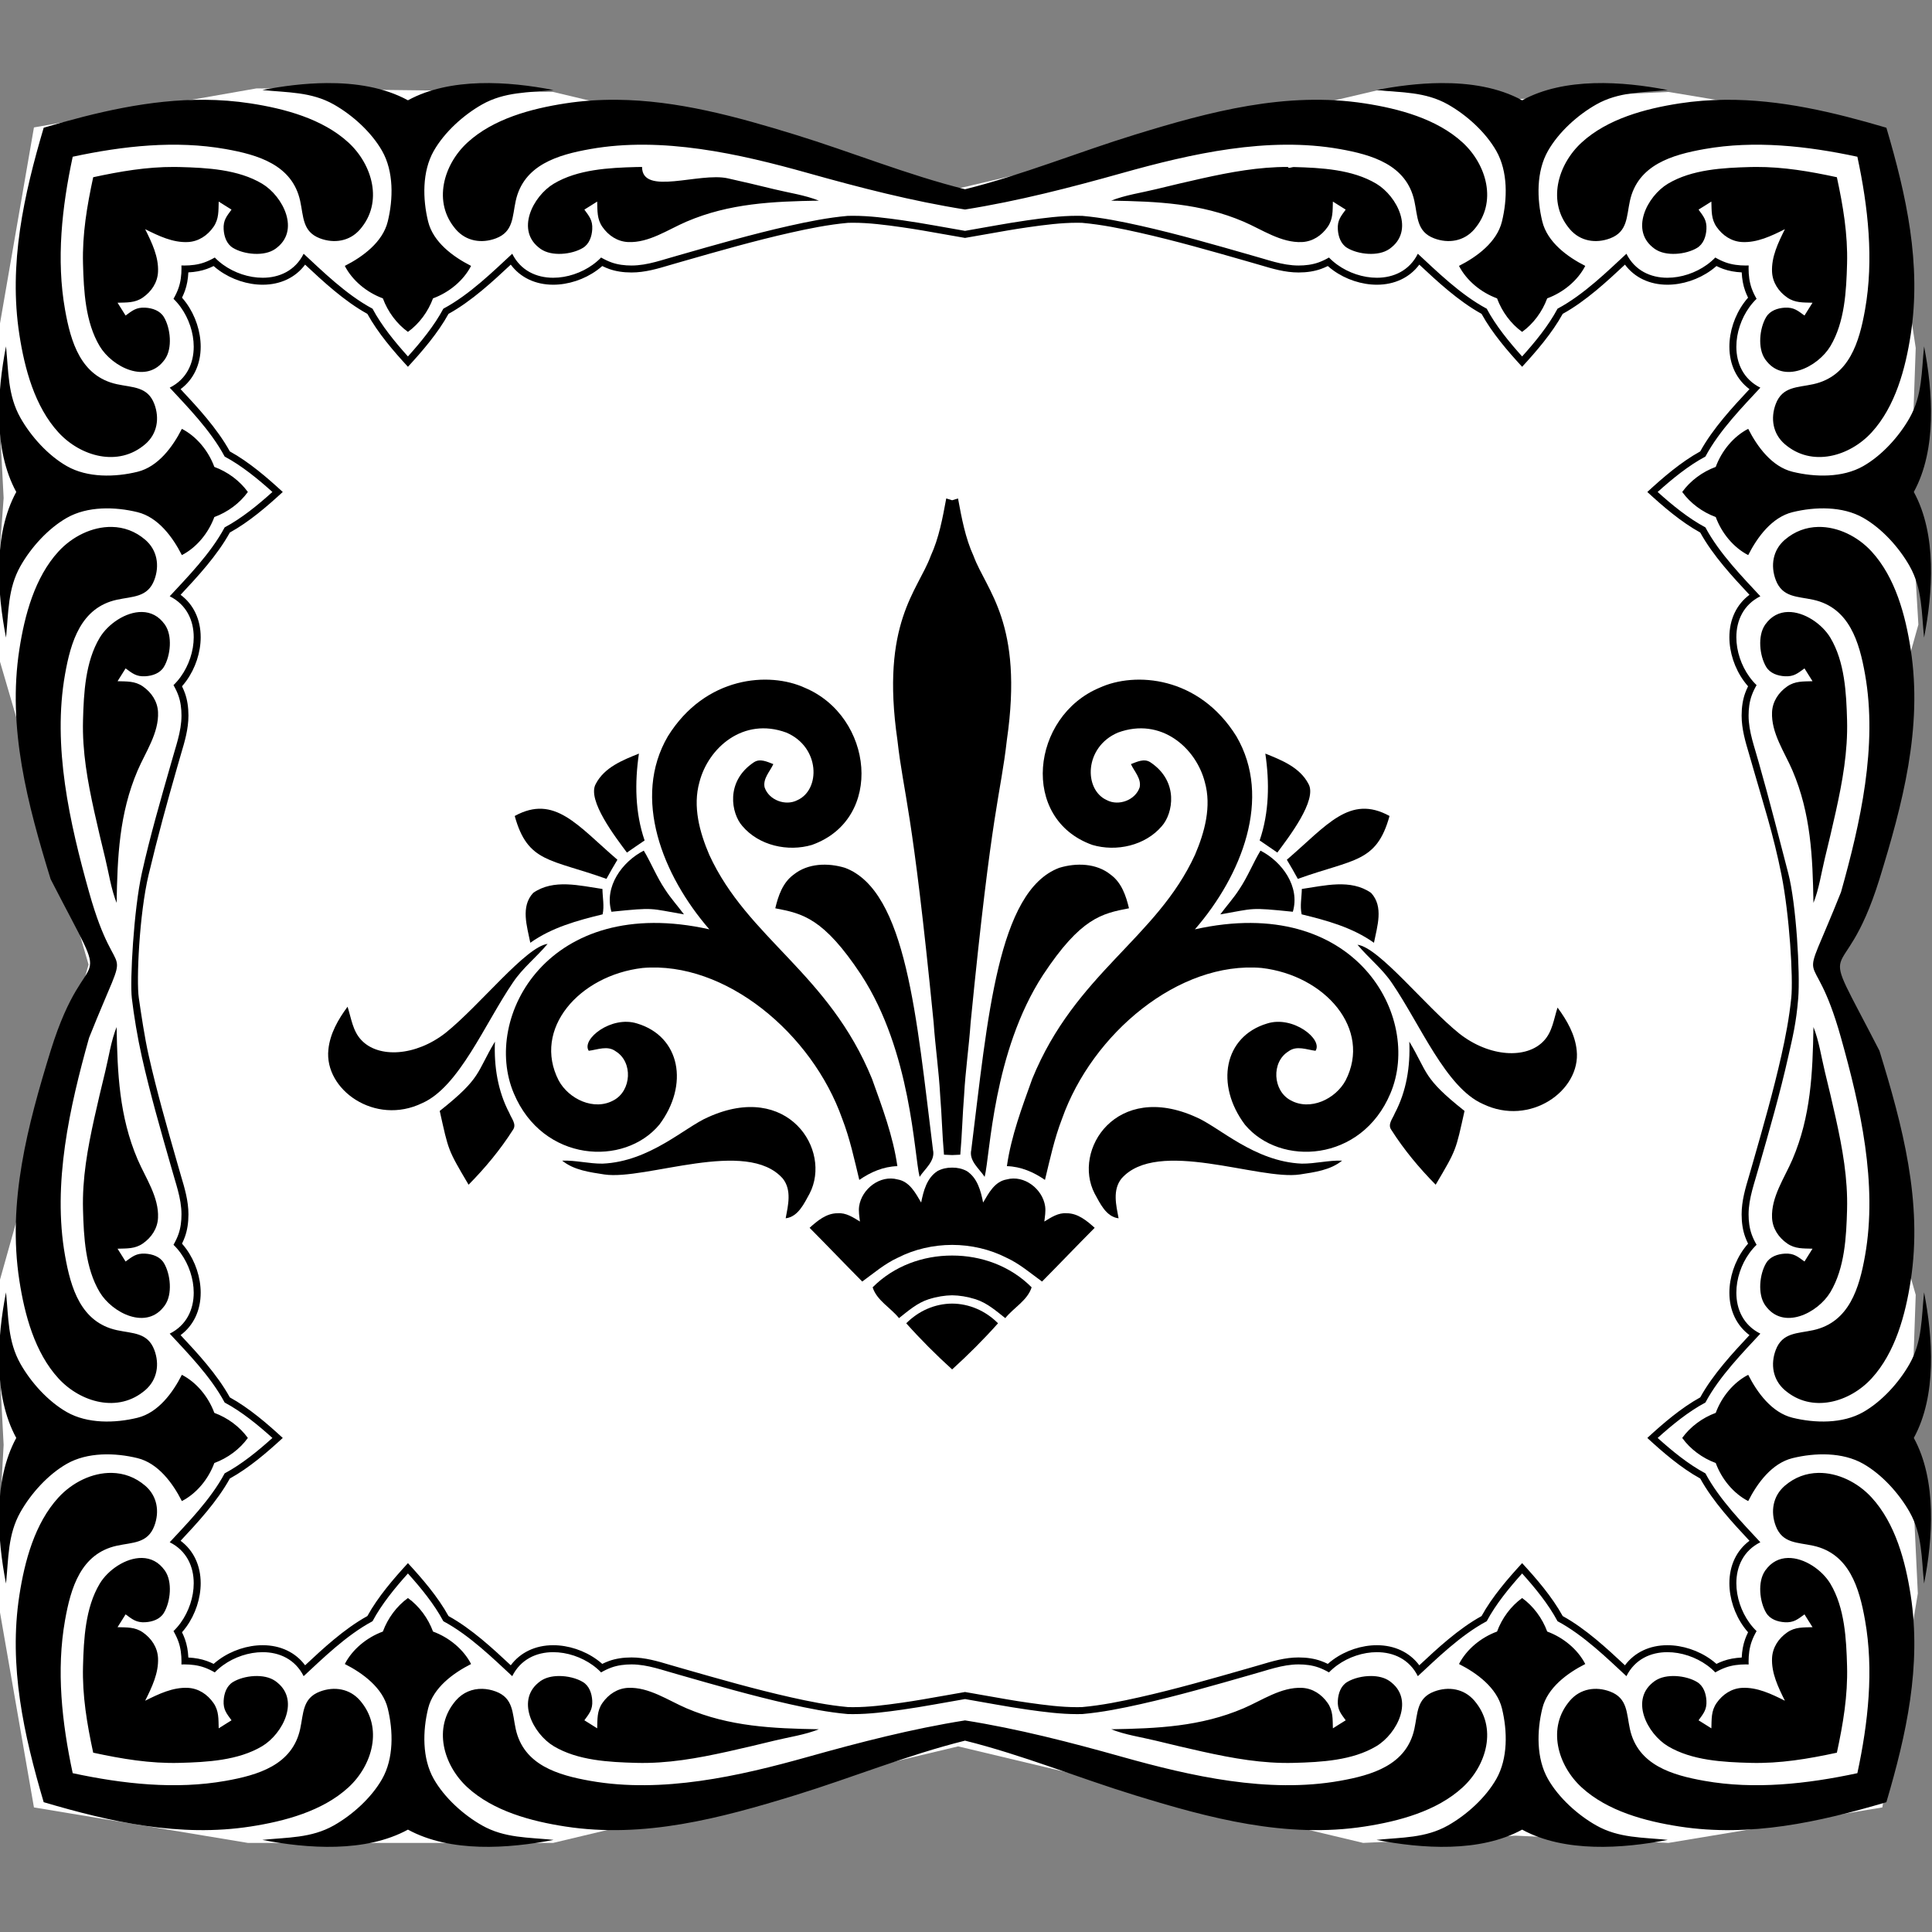 <?xml version="1.0" encoding="UTF-8" standalone="no"?>
<svg
   version="1.1"
   id="Layer_1"
   x="0px"
   y="0px"
   viewBox="0 0 512 512"
   enable-background="new 0 0 1631.393 1631.393"
   xml:space="preserve"
   width="512"
   height="512"
   xmlns="http://www.w3.org/2000/svg"
   xmlns:svg="http://www.w3.org/2000/svg"
   xmlns:rdf="http://www.w3.org/1999/02/22-rdf-syntax-ns#"
   xmlns:cc="http://creativecommons.org/ns#"
   xmlns:dc="http://purl.org/dc/elements/1.1/"><rect x="0" y="0" width="512" height="512" fill="#808080" stroke="none"/><defs
   id="defs135" />
<g
   id="g130"
   transform="translate(-15.697,-1103.696)">
	<g
   id="g128">
		<g
   id="g126">
			
			
			
			
			
			
			
			
			
			
			
			
			
			
			
			
			
			
			
			
			
			
			
			
			
			
			
			
			
			
			
			
			
			
			
			
			
			
			
			
			
			
			
			
			
			
			
			
			
			
			
			
			
			
			
			
			
			
			
			
			
			
		<path
   id="rect987"
   d="m 24.693,1137.466 59.011,-10.347 78.569,0.941 107.34,25.585 111.235,-26.043 36.545,2.376 40.44,-1.919 56.701,9.406 8.846,58.445 -1.359,38.695 2.067,34.61 -25.401,90.756 24.694,86.877 -1.36,38.693 1.919,40.44 -9.405,56.7 -56.7,9.407 -40.44,-1.919 -40.44,1.919 -107.341,-25.585 -107.34,25.585 H 81.393 l -56.7,-9.407 -10.156,-58.344 2.123,-37.721 -2.081,-39.824 24.585,-87.479 -25.252,-86.365 2.749,-37.27 -2.081,-39.825 z"
   style="opacity:1;fill:#ffffff;fill-opacity:1;stroke:none;stroke-width:4;stroke-linecap:square;stroke-linejoin:round;stroke-miterlimit:4;stroke-dasharray:none;stroke-dashoffset:0;stroke-opacity:1" /><g
   id="g863"
   transform="matrix(0.32,0,0,0.32,10.419,1076.107)"><path
     transform="translate(15.697,15.697)"
     id="path2"
     d="m 271.291,139.314 c -18.472,0.135 -36.883,2.579 -53.252,5.758 20.752,2.169 40.48,1.353 59.248,11.99 15.441,8.751 31.09,22.876 39.943,38.406 9.751,17.103 9.245,39.946 4.686,58.527 -4.196,17.097 -20.702,29.195 -35.562,36.727 6.251,12.142 18.177,21.982 31.521,26.885 4.049,11.021 11.464,21.074 20.764,27.762 9.3,-6.688 16.717,-16.741 20.766,-27.762 13.345,-4.902 25.27,-14.742 31.521,-26.885 -14.86,-7.531 -31.367,-19.629 -35.562,-36.727 -4.56,-18.581 -5.065,-41.425 4.686,-58.527 8.854,-15.53 24.503,-29.655 39.943,-38.406 18.768,-10.637 38.496,-9.821 59.248,-11.99 -37.415,-7.267 -85.495,-10.685 -120.602,8.502 C 318.891,142.781 295.041,139.14 271.291,139.314 Z m 922.721,0 c -18.472,0.135 -36.881,2.579 -53.25,5.758 20.752,2.169 40.478,1.353 59.246,11.99 15.441,8.751 31.091,22.876 39.945,38.406 9.751,17.103 9.243,39.946 4.684,58.527 -4.196,17.097 -20.702,29.195 -35.562,36.727 6.251,12.142 18.177,21.983 31.521,26.885 4.049,11.021 11.466,21.074 20.766,27.762 9.3,-6.688 16.717,-16.741 20.766,-27.762 13.345,-4.902 25.27,-14.742 31.521,-26.885 -14.86,-7.531 -31.367,-19.629 -35.562,-36.727 -4.56,-18.581 -5.067,-41.425 4.684,-58.527 8.854,-15.53 24.505,-29.655 39.945,-38.406 18.768,-10.637 38.494,-9.821 59.246,-11.99 -37.415,-7.267 -85.493,-10.685 -120.6,8.502 -19.747,-10.793 -43.6,-14.434 -67.35,-14.26 z M 170.168,153.15 c -45.236,-0.314 -89.504,10.25 -133.182,23.145 -16.505,55.908 -29.192,112.783 -20.135,171.416 4.341,28.103 12.684,59.469 32.375,80.938 18.232,19.877 49.623,29.031 71.945,9.625 9.871,-8.471 11.896,-21.376 7.439,-33.18 -5.505,-14.582 -17.916,-13.541 -31.018,-16.4 -29.947,-6.536 -38.219,-35.105 -42.939,-61.729 -7.34,-41.401 -2.621,-84.758 6.357,-126.645 41.887,-8.979 85.244,-13.696 126.645,-6.355 26.624,4.721 55.192,12.99 61.729,42.938 2.859,13.101 1.819,25.512 16.4,31.018 11.803,4.457 24.707,2.431 33.178,-7.439 19.406,-22.323 10.254,-53.714 -9.623,-71.945 -21.469,-19.691 -52.835,-28.032 -80.938,-32.373 -12.826,-1.981 -25.568,-2.924 -38.234,-3.012 z m -48.996,285.123 c -6.396,5.56 6.756,-5.798 0,0 z M 1429.832,153.15 c -12.666,0.088 -25.408,1.029 -38.234,3.01 -28.103,4.341 -59.469,12.684 -80.938,32.375 -19.877,18.232 -29.03,49.623 -9.623,71.945 8.471,9.871 21.374,11.896 33.178,7.439 14.582,-5.505 13.541,-17.916 16.4,-31.018 6.536,-29.947 35.105,-38.219 61.729,-42.939 41.401,-7.34 84.758,-2.621 126.644,6.357 8.979,41.887 13.698,85.244 6.357,126.645 -4.721,26.624 -12.992,55.192 -42.94,61.729 -13.101,2.859 -25.512,1.819 -31.017,16.4 -4.457,11.803 -2.431,24.707 7.439,33.178 22.323,19.406 53.714,10.254 71.945,-9.623 19.691,-21.469 28.034,-52.835 32.375,-80.938 9.057,-58.633 -3.628,-115.508 -20.133,-171.416 -43.678,-12.894 -87.948,-23.459 -133.184,-23.145 z m -128.795,107.33 c -5.56,-6.396 5.798,6.756 0,0 z M 511.416,153.154 c -14.083,-0.115 -28.259,0.802 -42.539,3.008 -28.103,4.341 -59.469,12.682 -80.938,32.373 -19.877,18.232 -29.031,49.623 -9.625,71.945 8.471,9.871 21.376,11.896 33.18,7.439 14.582,-5.505 13.541,-17.916 16.4,-31.018 6.536,-29.947 35.105,-38.217 61.729,-42.938 59.481,-10.546 123.001,3.796 180.395,19.906 42.437,11.912 86.023,23.194 129.982,30.156 43.96,-6.962 87.545,-18.244 129.982,-30.156 57.393,-16.111 120.916,-30.452 180.396,-19.906 26.624,4.721 55.191,12.99 61.727,42.938 2.86,13.101 1.819,25.512 16.4,31.018 11.803,4.457 24.708,2.431 33.18,-7.439 19.406,-22.323 10.254,-53.714 -9.623,-71.945 -21.469,-19.691 -52.837,-28.032 -80.939,-32.373 -65.282,-10.084 -128.384,6.783 -190.398,25.867 -46.726,14.379 -93.013,33.338 -140.725,45.229 -47.712,-11.891 -93.999,-30.849 -140.725,-45.229 -48.449,-14.91 -97.562,-28.466 -147.859,-28.875 z m 710.269,107.326 c -5.798,6.756 5.56,-6.396 0,0 z m -843.371,0 c -5.56,-6.396 5.798,6.756 0,0 z M 532.529,208.779 c -1.612,0.004 -3.228,0.029 -4.85,0.072 -22.549,0.607 -48.404,1.924 -68.275,13.801 -17.274,10.324 -32.175,39.283 -10.838,54.02 9.034,6.45 25.85,4.641 34.908,-0.828 5.362,-3.206 7.455,-9.532 7.791,-15.445 0.424,-7.465 -2.466,-10.703 -6.516,-16.289 3.509,-2.262 7.114,-4.37 10.609,-6.654 0.266,7.646 -0.269,14.384 4.338,20.996 4.963,7.122 12.404,12.099 21.195,12.525 17.266,0.838 33.215,-10.406 48.439,-16.916 35.585,-15.218 71.498,-16.728 109.613,-17.377 -11.537,-4.615 -24.851,-6.497 -36.91,-9.438 -12.819,-3.126 -25.652,-6.195 -38.537,-9.039 -23.656,-5.223 -70.969,14.748 -70.969,-9.428 z m -83.963,67.893 c -5.704,-3.94 4.256,3.039 0,0 z m 618.904,-67.893 c -24.175,-0.063 -47.311,4.205 -70.967,9.428 -12.885,2.845 -25.718,5.913 -38.537,9.039 -12.059,2.94 -25.375,4.823 -36.912,9.438 38.115,0.649 74.028,2.159 109.613,17.377 15.224,6.511 31.175,17.754 48.441,16.916 8.791,-0.426 16.23,-5.403 21.193,-12.525 4.607,-6.612 4.072,-13.351 4.338,-20.996 3.495,2.284 7.101,4.392 10.609,6.654 -4.05,5.586 -6.94,8.824 -6.516,16.289 0.336,5.913 2.429,12.239 7.791,15.445 9.051,5.465 25.85,7.275 34.889,0.842 -4.088,2.92 5.611,-3.874 0.041,-0.027 21.307,-14.741 6.409,-43.685 -10.859,-54.006 -19.872,-11.877 -45.727,-13.194 -68.275,-13.801 -1.621,-0.044 -4.85,1.539 -4.85,-0.072 z m -922.451,0.002 c -22.84,-0.089 -44.749,3.693 -67.039,8.508 -5.135,23.776 -9.097,47.118 -8.438,71.619 0.607,22.549 1.924,48.404 13.801,68.275 10.324,17.274 39.283,32.175 54.02,10.838 6.45,-9.034 4.641,-25.852 -0.828,-34.91 -3.206,-5.362 -9.532,-7.453 -15.445,-7.789 -7.465,-0.424 -10.703,2.466 -16.289,6.516 -2.262,-3.509 -4.37,-7.114 -6.654,-10.609 7.646,-0.266 14.384,0.269 20.996,-4.338 7.122,-4.963 12.099,-12.404 12.525,-21.195 0.602,-12.397 -5.025,-24.116 -10.656,-35.375 11.259,5.631 22.978,11.258 35.375,10.656 8.791,-0.427 16.233,-5.401 21.195,-12.523 4.607,-6.612 4.072,-13.352 4.338,-20.998 3.495,2.284 7.101,4.392 10.609,6.654 -4.05,5.586 -6.94,8.824 -6.516,16.289 0.336,5.913 2.427,12.239 7.789,15.445 9.058,5.469 25.876,7.279 34.91,0.828 21.337,-14.737 6.436,-43.695 -10.838,-54.02 -19.872,-11.877 -45.727,-13.194 -68.275,-13.801 -1.531,-0.041 -3.057,-0.064 -4.58,-0.07 z m 83.693,67.891 c -4.256,3.039 5.704,-3.94 0,0 z m -91.35,91.35 c -3.94,5.704 3.039,-4.256 0,0 z M 1454.982,208.781 c -1.523,0.006 -3.051,0.029 -4.582,0.07 -22.549,0.607 -48.404,1.924 -68.275,13.801 -17.274,10.324 -32.175,39.283 -10.838,54.02 9.034,6.45 25.852,4.641 34.91,-0.828 5.362,-3.206 7.453,-9.532 7.789,-15.445 0.424,-7.465 -2.466,-10.703 -6.516,-16.289 3.509,-2.262 7.114,-4.37 10.609,-6.654 0.266,7.646 -0.269,14.384 4.338,20.996 4.963,7.122 12.404,12.099 21.195,12.525 12.397,0.602 24.116,-5.025 35.375,-10.656 -5.631,11.259 -11.258,22.978 -10.656,35.375 0.426,8.791 5.403,16.233 12.525,21.195 6.612,4.607 13.351,4.072 20.996,4.338 -2.284,3.495 -4.392,7.101 -6.654,10.609 -5.586,-4.05 -8.824,-6.94 -16.289,-6.516 -5.913,0.336 -12.239,2.427 -15.445,7.789 -5.469,9.058 -7.279,25.876 -0.828,34.91 14.736,21.337 43.695,6.436 54.02,-10.838 11.877,-19.872 13.194,-45.727 13.801,-68.275 0.66,-24.502 -3.302,-47.844 -8.438,-71.619 -22.29,-4.814 -44.197,-8.597 -67.037,-8.508 z m 7.654,159.24 c -3.039,-4.256 3.94,5.704 0,0 z m -91.35,-91.35 c -5.704,-3.94 4.256,3.039 0,0 z m -664.059,-27.438 c -1.485,0 -2.968,0.021 -4.449,0.066 -16.339,1.452 -32.419,4.672 -48.404,8.262 -30.763,6.907 -61.065,15.644 -91.363,24.32 -12.878,3.465 -25.685,8.527 -39.225,8.527 -5.554,0 -11.299,-0.678 -16.543,-2.553 -3.001,-1.073 -5.879,-2.474 -8.639,-4.064 -2.107,2.17 -4.406,4.151 -6.857,5.924 -9.385,6.788 -21.348,10.828 -32.812,10.828 -13.826,7e-4 -26.928,-5.872 -33.924,-19.879 -14.966,13.822 -35.245,33.892 -57.047,45.502 -7.547,14.172 -18.669,27.702 -29.326,39.547 -10.657,-11.844 -21.777,-25.375 -29.324,-39.547 -21.802,-11.61 -42.083,-31.68 -57.049,-45.502 -6.996,14.007 -20.098,19.88 -33.924,19.879 -11.464,-5e-4 -23.427,-4.04 -32.812,-10.828 -2.451,-1.773 -4.75,-3.754 -6.857,-5.924 -2.759,1.59 -5.637,2.991 -8.639,4.064 -5.244,1.875 -10.988,2.553 -16.543,2.553 -0.817,0 -1.631,-0.019 -2.443,-0.055 0.035,0.812 0.055,1.626 0.055,2.443 0,5.554 -0.678,11.299 -2.553,16.543 -1.073,3.001 -2.474,5.879 -4.064,8.639 2.17,2.107 4.151,4.407 5.924,6.857 6.788,9.385 10.828,21.348 10.828,32.812 7e-4,13.826 -5.872,26.928 -19.879,33.924 13.822,14.966 33.892,35.247 45.502,57.049 14.172,7.547 27.701,18.668 39.545,29.324 -11.844,10.657 -25.373,21.779 -39.545,29.326 -11.61,21.802 -31.68,42.081 -45.502,57.047 14.007,6.996 19.88,20.098 19.879,33.924 -5e-4,11.464 -4.04,23.427 -10.828,32.812 -1.773,2.451 -3.754,4.752 -5.924,6.859 1.59,2.759 2.991,5.635 4.064,8.637 1.875,5.244 2.553,10.989 2.553,16.543 0,13.54 -5.063,26.347 -8.527,39.225 -8.676,30.299 -17.611,61.11 -24.32,91.363 -6.709,30.253 -9.966,89.136 -8.262,103.538 1.705,14.402 4.672,32.419 8.262,48.404 6.907,30.763 15.644,61.065 24.32,91.363 3.465,12.878 8.527,25.685 8.527,39.225 0,5.555 -0.678,11.299 -2.553,16.543 -1.073,3.002 -2.474,5.879 -4.064,8.639 2.17,2.107 4.151,4.407 5.924,6.857 6.788,9.385 10.828,21.348 10.828,32.812 7e-4,13.826 -5.872,26.928 -19.879,33.924 13.822,14.966 33.892,35.245 45.502,57.047 14.172,7.547 27.701,18.669 39.545,29.326 -11.844,10.657 -25.373,21.777 -39.545,29.324 -11.61,21.802 -31.68,42.083 -45.502,57.049 14.007,6.996 19.88,20.098 19.879,33.924 -5e-4,11.464 -4.04,23.427 -10.828,32.812 -1.773,2.451 -3.754,4.75 -5.924,6.857 1.59,2.759 2.991,5.637 4.064,8.639 1.875,5.244 2.553,10.988 2.553,16.543 0,0.817 -0.019,1.631 -0.055,2.443 0.812,-0.035 1.626,-0.055 2.443,-0.055 5.554,0 11.299,0.678 16.543,2.553 3.001,1.073 5.879,2.474 8.639,4.064 2.107,-2.17 4.407,-4.151 6.857,-5.924 9.385,-6.788 21.348,-10.828 32.812,-10.828 13.826,-6e-4 26.928,5.872 33.924,19.879 14.966,-13.822 35.247,-33.892 57.049,-45.502 7.547,-14.172 18.668,-27.702 29.324,-39.547 10.657,11.844 21.779,25.375 29.326,39.547 21.802,11.61 42.081,31.68 57.047,45.502 6.996,-14.007 20.098,-19.88 33.924,-19.879 11.464,5e-4 23.427,4.04 32.812,10.828 2.451,1.773 4.75,3.754 6.857,5.924 2.759,-1.59 5.637,-2.992 8.639,-4.064 5.244,-1.875 10.989,-2.553 16.543,-2.553 13.54,0 26.347,5.063 39.225,8.527 30.299,8.676 60.6,17.413 91.363,24.32 15.985,3.589 32.066,6.81 48.404,8.262 1.481,0.045 2.964,0.066 4.449,0.066 13.687,0 27.522,-1.813 41.012,-3.725 17.385,-2.463 34.609,-5.836 51.76,-8.75 17.151,2.914 34.375,6.287 51.76,8.75 13.49,1.911 27.325,3.725 41.012,3.725 1.485,0 2.966,-0.021 4.447,-0.066 16.339,-1.452 32.421,-4.672 48.406,-8.262 30.763,-6.907 61.065,-15.644 91.363,-24.32 12.878,-3.465 25.685,-8.527 39.225,-8.527 5.555,0 11.299,0.678 16.543,2.553 3.002,1.073 5.879,2.474 8.639,4.064 2.107,-2.17 4.407,-4.151 6.857,-5.924 9.385,-6.788 21.348,-10.828 32.812,-10.828 13.826,-6e-4 26.928,5.872 33.924,19.879 14.966,-13.822 35.245,-33.892 57.047,-45.502 7.547,-14.172 18.669,-27.702 29.326,-39.547 10.657,11.844 21.777,25.375 29.324,39.547 21.802,11.61 42.083,31.68 57.049,45.502 6.996,-14.007 20.098,-19.88 33.924,-19.879 11.464,5e-4 23.427,4.04 32.812,10.828 2.451,1.773 4.75,3.754 6.857,5.924 2.759,-1.59 5.637,-2.992 8.639,-4.064 5.244,-1.875 10.988,-2.553 16.543,-2.553 0.817,0 1.631,0.019 2.443,0.055 -0.035,-0.812 -0.055,-1.626 -0.055,-2.443 0,-5.555 0.678,-11.299 2.553,-16.543 1.073,-3.002 2.474,-5.88 4.064,-8.639 -2.17,-2.107 -4.151,-4.406 -5.924,-6.857 -6.788,-9.385 -10.828,-21.348 -10.828,-32.812 -6e-4,-13.826 5.872,-26.928 19.879,-33.924 -13.822,-14.966 -33.892,-35.247 -45.502,-57.049 -14.172,-7.547 -27.703,-18.667 -39.547,-29.324 11.844,-10.657 25.375,-21.779 39.547,-29.326 11.61,-21.802 31.68,-42.081 45.502,-57.047 -14.007,-6.996 -19.88,-20.098 -19.879,-33.924 5e-4,-11.464 4.04,-23.427 10.828,-32.812 1.773,-2.451 3.754,-4.75 5.924,-6.857 -1.59,-2.759 -2.992,-5.637 -4.064,-8.639 -1.875,-5.244 -2.553,-10.988 -2.553,-16.543 0,-13.54 5.063,-26.347 8.527,-39.225 8.676,-30.299 17.413,-60.6 24.32,-91.363 3.589,-15.985 6.592,-27.76 8.262,-48.404 1.67,-20.644 -1.637,-78.178 -8.262,-103.538 -6.625,-25.36 -15.644,-61.065 -24.32,-91.363 -3.465,-12.878 -8.527,-25.685 -8.527,-39.225 0,-5.554 0.678,-11.299 2.553,-16.543 1.073,-3.001 2.474,-5.877 4.064,-8.637 -2.17,-2.107 -4.151,-4.408 -5.924,-6.859 -6.788,-9.385 -10.828,-21.348 -10.828,-32.812 -6e-4,-13.826 5.872,-26.928 19.879,-33.924 -13.822,-14.966 -33.892,-35.245 -45.502,-57.047 -14.172,-7.547 -27.703,-18.669 -39.547,-29.326 11.844,-10.657 25.375,-21.777 39.547,-29.324 11.61,-21.802 31.68,-42.083 45.502,-57.049 -14.007,-6.996 -19.88,-20.098 -19.879,-33.924 5e-4,-11.464 4.04,-23.427 10.828,-32.812 1.773,-2.451 3.754,-4.75 5.924,-6.857 -1.59,-2.759 -2.992,-5.637 -4.064,-8.639 -1.875,-5.244 -2.553,-10.988 -2.553,-16.543 -10e-5,-0.817 0.019,-1.631 0.055,-2.443 -0.812,0.035 -1.626,0.055 -2.443,0.055 -5.555,0 -11.299,-0.678 -16.543,-2.553 -3.002,-1.073 -5.88,-2.474 -8.639,-4.064 -2.107,2.17 -4.406,4.151 -6.857,5.924 -9.385,6.788 -21.348,10.828 -32.812,10.828 -13.826,7e-4 -26.928,-5.872 -33.924,-19.879 -14.966,13.822 -35.247,33.892 -57.049,45.502 -7.547,14.172 -18.667,27.702 -29.324,39.547 -10.657,-11.844 -21.779,-25.375 -29.326,-39.547 -21.802,-11.61 -42.081,-31.68 -57.047,-45.502 -6.996,14.007 -20.098,19.88 -33.924,19.879 -11.464,-5e-4 -23.427,-4.04 -32.812,-10.828 -2.451,-1.773 -4.75,-3.754 -6.857,-5.924 -2.759,1.59 -5.637,2.991 -8.639,4.064 -5.244,1.875 -10.988,2.553 -16.543,2.553 -13.54,0 -26.347,-5.063 -39.225,-8.527 -30.299,-8.676 -60.6,-17.413 -91.363,-24.32 -15.985,-3.589 -32.068,-6.81 -48.406,-8.262 -1.481,-0.045 -2.962,-0.066 -4.447,-0.066 -13.687,0 -27.522,1.813 -41.012,3.725 -17.385,2.463 -34.609,5.836 -51.76,8.75 -17.15,-2.914 -34.375,-6.287 -51.76,-8.75 -13.49,-1.911 -27.325,-3.725 -41.012,-3.725 z m 5.033,2.959 c 3.356,0.103 6.717,0.305 10.086,0.578 -3.369,-0.273 -6.73,-0.475 -10.086,-0.578 z m 175.477,0 c -3.356,0.103 -6.717,0.305 -10.086,0.578 3.369,-0.273 6.73,-0.475 10.086,-0.578 z m -180.51,2.803 c 13.224,0 26.564,1.735 40.205,3.668 11.688,1.656 23.524,3.766 34.971,5.807 5.824,1.038 11.693,2.084 17.596,3.08 5.902,-0.996 11.772,-2.042 17.596,-3.08 11.447,-2.041 23.284,-4.151 34.973,-5.807 13.641,-1.933 26.979,-3.668 40.203,-3.668 1.388,0 2.769,0.02 4.107,0.059 16.492,1.478 32.567,4.779 47.484,8.129 29.696,6.668 59.524,15.211 88.369,23.473 l 2.67,0.766 0.088,0.025 c 2.946,0.793 5.98,1.698 8.914,2.574 10.129,3.024 20.603,6.15 31.807,6.15 6.901,0 13.12,-0.972 18.483,-2.889 1.905,-0.681 3.806,-1.49 5.744,-2.445 1.416,1.25 2.9,2.437 4.438,3.549 10.473,7.575 23.663,11.919 36.188,11.92 14.768,7e-4 27.21,-5.976 35.139,-16.641 0.079,0.074 0.159,0.147 0.238,0.221 14.396,13.438 32.096,29.961 51.32,40.557 8.825,16.011 21.759,30.964 33.6,43.832 11.841,-12.868 24.777,-27.821 33.602,-43.832 19.224,-10.596 36.924,-27.118 51.32,-40.557 0.08,-0.074 0.157,-0.147 0.236,-0.221 7.928,10.664 20.373,16.641 35.141,16.641 12.524,-6e-4 25.714,-4.345 36.188,-11.92 1.538,-1.112 3.022,-2.299 4.438,-3.549 1.938,0.955 3.837,1.765 5.742,2.445 4.495,1.607 9.592,2.549 15.188,2.812 0.263,5.596 1.206,10.691 2.812,15.186 0.681,1.905 1.49,3.806 2.445,5.744 -1.25,1.416 -2.437,2.9 -3.549,4.438 -7.575,10.474 -11.919,23.663 -11.92,36.188 -7e-4,14.768 5.976,27.21 16.641,35.139 -0.074,0.079 -0.149,0.159 -0.223,0.238 -13.438,14.396 -29.959,32.096 -40.555,51.32 -16.011,8.825 -30.964,21.759 -43.832,33.6 12.868,11.841 27.821,24.777 43.832,33.602 10.596,19.224 27.116,36.924 40.555,51.32 0.074,0.079 0.149,0.157 0.223,0.236 -10.664,7.928 -16.641,20.373 -16.641,35.141 6e-4,12.524 4.345,25.714 11.92,36.188 1.112,1.538 2.299,3.022 3.549,4.438 -0.955,1.938 -1.765,3.838 -2.445,5.742 -1.917,5.363 -2.889,11.581 -2.889,18.482 0,11.204 3.126,21.679 6.15,31.809 0.876,2.934 1.782,5.968 2.574,8.914 l 0.025,0.088 0.764,2.67 c 8.262,28.845 16.833,55.033 23.473,88.369 6.639,33.336 9.829,85.374 8.13,101.934 -1.698,16.56 -4.781,32.567 -8.131,47.484 -6.668,29.696 -15.211,59.524 -23.473,88.369 l -0.764,2.67 -0.025,0.088 c -0.793,2.946 -1.698,5.98 -2.574,8.914 -3.024,10.129 -6.15,20.603 -6.15,31.807 0,6.901 0.972,13.12 2.889,18.483 0.681,1.905 1.49,3.806 2.445,5.744 -1.25,1.416 -2.437,2.9 -3.549,4.438 -7.575,10.473 -11.919,23.663 -11.92,36.188 -7e-4,14.768 5.976,27.21 16.641,35.139 -0.074,0.079 -0.149,0.159 -0.223,0.238 -13.438,14.396 -29.959,32.096 -40.555,51.32 -16.011,8.825 -30.964,21.759 -43.832,33.6 12.868,11.841 27.821,24.777 43.832,33.602 10.596,19.224 27.116,36.924 40.555,51.32 0.074,0.08 0.149,0.157 0.223,0.236 -10.664,7.928 -16.641,20.373 -16.641,35.141 6e-4,12.524 4.345,25.714 11.92,36.188 1.112,1.538 2.299,3.022 3.549,4.438 -0.955,1.938 -1.765,3.837 -2.445,5.742 -1.607,4.495 -2.549,9.592 -2.812,15.188 -5.596,0.263 -10.693,1.206 -15.188,2.812 -1.905,0.681 -3.805,1.49 -5.742,2.445 -1.416,-1.25 -2.9,-2.437 -4.438,-3.549 -10.473,-7.575 -23.663,-11.919 -36.188,-11.92 -14.768,-7e-4 -27.212,5.976 -35.141,16.641 -0.079,-0.074 -0.157,-0.149 -0.236,-0.223 -14.396,-13.438 -32.096,-29.959 -51.32,-40.555 -8.825,-16.011 -21.761,-30.964 -33.602,-43.832 -11.841,12.868 -24.775,27.821 -33.6,43.832 -19.224,10.596 -36.924,27.116 -51.32,40.555 -0.079,0.074 -0.159,0.149 -0.238,0.223 -7.929,-10.664 -20.371,-16.641 -35.139,-16.641 -12.524,6e-4 -25.714,4.345 -36.188,11.92 -1.538,1.112 -3.022,2.299 -4.438,3.549 -1.938,-0.955 -3.839,-1.765 -5.744,-2.445 -5.363,-1.917 -11.581,-2.889 -18.483,-2.889 -11.204,0 -21.677,3.126 -31.807,6.15 -2.934,0.876 -5.968,1.782 -8.914,2.574 l -0.088,0.025 -2.67,0.764 c -28.845,8.262 -58.673,16.805 -88.369,23.473 -14.917,3.349 -30.992,6.653 -47.484,8.131 -1.338,0.039 -2.719,0.059 -4.107,0.059 -13.224,0 -26.562,-1.735 -40.203,-3.668 -11.688,-1.656 -23.526,-3.766 -34.973,-5.807 -5.824,-1.038 -11.693,-2.084 -17.596,-3.08 -5.902,0.996 -11.772,2.042 -17.596,3.08 -11.447,2.041 -23.283,4.151 -34.971,5.807 -13.641,1.933 -26.981,3.668 -40.205,3.668 -1.388,0 -2.769,-0.02 -4.107,-0.059 -16.492,-1.478 -32.567,-4.781 -47.484,-8.131 -29.696,-6.668 -59.524,-15.211 -88.369,-23.473 l -2.67,-0.764 -0.088,-0.025 c -2.946,-0.793 -5.98,-1.698 -8.914,-2.574 -10.129,-3.024 -20.604,-6.15 -31.809,-6.15 -6.901,0 -13.12,0.972 -18.482,2.889 -1.905,0.681 -3.805,1.49 -5.742,2.445 -1.416,-1.25 -2.9,-2.437 -4.438,-3.549 -10.473,-7.575 -23.663,-11.919 -36.188,-11.92 -14.768,-7e-4 -27.212,5.976 -35.141,16.641 -0.079,-0.074 -0.157,-0.149 -0.236,-0.223 -14.396,-13.438 -32.096,-29.959 -51.32,-40.555 -8.825,-16.011 -21.761,-30.964 -33.602,-43.832 -11.841,12.868 -24.775,27.821 -33.6,43.832 -19.224,10.596 -36.924,27.116 -51.32,40.555 -0.079,0.074 -0.159,0.149 -0.238,0.223 -7.928,-10.664 -20.371,-16.641 -35.139,-16.641 -12.524,6e-4 -25.714,4.345 -36.188,11.92 -1.538,1.112 -3.022,2.299 -4.438,3.549 -1.938,-0.955 -3.839,-1.765 -5.744,-2.445 -4.495,-1.607 -9.59,-2.549 -15.186,-2.812 -0.263,-5.596 -1.206,-10.693 -2.812,-15.188 -0.681,-1.905 -1.49,-3.805 -2.445,-5.742 1.25,-1.416 2.437,-2.9 3.549,-4.438 7.575,-10.473 11.919,-23.663 11.92,-36.188 7e-4,-14.768 -5.976,-27.212 -16.641,-35.141 0.074,-0.079 0.147,-0.157 0.221,-0.236 13.438,-14.396 29.961,-32.096 40.557,-51.32 16.011,-8.825 30.964,-21.761 43.832,-33.602 -12.868,-11.841 -27.821,-24.775 -43.832,-33.6 -10.596,-19.224 -27.118,-36.924 -40.557,-51.32 -0.074,-0.079 -0.147,-0.159 -0.221,-0.238 10.664,-7.929 16.641,-20.371 16.641,-35.139 -6e-4,-12.524 -4.345,-25.714 -11.92,-36.188 -1.112,-1.538 -2.299,-3.022 -3.549,-4.438 0.955,-1.938 1.765,-3.839 2.445,-5.744 1.917,-5.363 2.889,-11.581 2.889,-18.483 0,-11.204 -3.126,-21.677 -6.15,-31.807 -0.876,-2.934 -1.782,-5.968 -2.574,-8.914 l -0.025,-0.088 -0.766,-2.67 c -8.262,-28.845 -16.805,-58.673 -23.473,-88.369 -3.349,-14.917 -6.071,-33.397 -8.129,-47.484 -2.057,-14.088 0.344,-69.314 8.129,-101.934 7.785,-32.62 15.211,-59.524 23.473,-88.369 l 0.766,-2.67 0.025,-0.088 c 0.793,-2.946 1.698,-5.98 2.574,-8.914 3.024,-10.129 6.15,-20.604 6.15,-31.809 0,-6.901 -0.972,-13.12 -2.889,-18.482 -0.681,-1.905 -1.49,-3.805 -2.445,-5.742 1.25,-1.416 2.437,-2.9 3.549,-4.438 7.575,-10.473 11.919,-23.663 11.92,-36.188 7e-4,-14.768 -5.976,-27.212 -16.641,-35.141 0.074,-0.079 0.147,-0.157 0.221,-0.236 13.438,-14.396 29.961,-32.096 40.557,-51.32 16.011,-8.825 30.964,-21.761 43.832,-33.602 -12.868,-11.841 -27.821,-24.775 -43.832,-33.6 -10.596,-19.224 -27.118,-36.924 -40.557,-51.32 -0.074,-0.079 -0.147,-0.159 -0.221,-0.238 10.664,-7.928 16.641,-20.371 16.641,-35.139 -6e-4,-12.524 -4.345,-25.714 -11.92,-36.188 -1.112,-1.538 -2.299,-3.022 -3.549,-4.438 0.955,-1.938 1.765,-3.839 2.445,-5.744 1.607,-4.495 2.549,-9.59 2.812,-15.186 5.596,-0.263 10.691,-1.206 15.186,-2.812 1.905,-0.681 3.806,-1.49 5.744,-2.445 1.416,1.25 2.9,2.437 4.438,3.549 10.474,7.575 23.663,11.919 36.188,11.92 14.768,7e-4 27.21,-5.976 35.139,-16.641 0.079,0.074 0.159,0.147 0.238,0.221 14.396,13.438 32.096,29.961 51.32,40.557 8.825,16.011 21.759,30.964 33.6,43.832 11.841,-12.868 24.777,-27.821 33.602,-43.832 19.224,-10.596 36.924,-27.118 51.32,-40.557 0.079,-0.074 0.157,-0.147 0.236,-0.221 7.928,10.664 20.373,16.641 35.141,16.641 12.524,-6e-4 25.714,-4.345 36.188,-11.92 1.538,-1.112 3.022,-2.299 4.438,-3.549 1.938,0.955 3.838,1.765 5.742,2.445 5.363,1.917 11.581,2.889 18.482,2.889 11.204,0 21.679,-3.126 31.809,-6.15 2.934,-0.876 5.983,-1.727 8.914,-2.574 l 0.088,-0.025 2.67,-0.766 c 28.845,-8.262 58.673,-16.805 88.369,-23.473 14.917,-3.349 30.992,-6.651 47.484,-8.129 1.338,-0.039 2.719,-0.059 4.107,-0.059 z m -406.734,3.736 c 0.192,-0.228 -0.139,0.149 -1.529,1.748 -4.348,5.067 0.952,-1.064 1.529,-1.748 z m -44.803,29.055 c 3.612,3.372 7.436,6.943 11.439,10.562 -4.003,-3.62 -7.827,-7.19 -11.439,-10.562 z m 165.896,0 c -3.612,3.372 -7.436,6.943 -11.439,10.562 4.003,-3.62 7.827,-7.19 11.439,-10.562 z m 756.824,0 c 3.612,3.372 7.436,6.943 11.44,10.562 -4.003,-3.62 -7.827,-7.19 -11.44,-10.562 z m 165.897,0 c -3.612,3.372 -7.436,6.943 -11.44,10.562 4.003,-3.62 7.827,-7.19 11.44,-10.562 z m -1163.381,2.008 c 0.944,0.783 1.918,1.535 2.914,2.256 -0.996,-0.721 -1.97,-1.473 -2.914,-2.256 z m 922.723,0 c 0.944,0.783 1.916,1.535 2.912,2.256 -0.996,-0.721 -1.968,-1.473 -2.912,-2.256 z m -942.781,3.078 c -2.2,0.26 -4.499,0.399 -6.889,0.416 -0.017,2.39 -0.156,4.689 -0.416,6.889 0.26,-2.2 0.399,-4.499 0.416,-6.889 2.39,-0.017 4.689,-0.156 6.889,-0.416 z m 1278.262,0 c 2.2,0.26 4.499,0.399 6.889,0.416 -2.39,-0.017 -4.689,-0.156 -6.889,-0.416 z m -1200.545,5.82 c -1.471,0.773 -3.002,1.454 -4.59,2.043 1.587,-0.588 3.119,-1.271 4.59,-2.043 z m 200.107,0 c 1.471,0.773 3.002,1.454 4.59,2.043 -1.587,-0.588 -3.119,-1.27 -4.59,-2.043 z m 722.613,0 c -1.471,0.773 -3.002,1.454 -4.59,2.043 1.587,-0.588 3.119,-1.27 4.59,-2.043 z m 200.107,0 c 1.471,0.773 3.004,1.454 4.592,2.043 -1.587,-0.588 -3.121,-1.27 -4.592,-2.043 z m -960.563,7.822 c -2.127,1.806 -4.295,3.597 -6.496,5.355 2.202,-1.758 4.369,-3.549 6.496,-5.355 z m 922.721,0 c -2.127,1.806 -4.293,3.597 -6.494,5.355 2.202,-1.758 4.367,-3.549 6.494,-5.355 z m -953.453,21.807 c -1.02,1.883 -2.101,3.751 -3.232,5.605 1.132,-1.854 2.212,-3.723 3.232,-5.605 z m -206.764,20.309 c 0.251,1.506 0.441,3.016 0.568,4.521 -0.127,-1.505 -0.318,-3.015 -0.568,-4.521 z M 5.764,357.347 c -7.267,37.415 -10.685,85.493 8.502,120.6 -19.187,35.106 -15.769,83.186 -8.502,120.602 2.169,-20.752 1.353,-40.48 11.99,-59.248 8.751,-15.441 22.876,-31.089 38.406,-39.943 17.103,-9.751 39.946,-9.245 58.527,-4.686 17.097,4.195 29.195,20.702 36.727,35.562 12.142,-6.251 21.983,-18.177 26.885,-31.521 11.021,-4.049 21.074,-11.466 27.762,-20.766 -6.688,-9.3 -16.741,-16.715 -27.762,-20.764 -4.902,-13.345 -14.742,-25.27 -26.885,-31.521 -7.531,14.86 -19.629,31.367 -36.727,35.562 -18.581,4.56 -41.425,5.065 -58.527,-4.686 -15.53,-8.854 -29.655,-24.503 -38.406,-39.943 C 7.117,397.827 7.933,378.099 5.764,357.347 Z m 1588.473,0 c -2.169,20.752 -1.352,40.48 -11.988,59.248 -8.751,15.441 -22.878,31.09 -38.408,39.943 -17.102,9.751 -39.946,9.245 -58.527,4.686 -17.097,-4.196 -29.195,-20.702 -36.727,-35.562 -12.142,6.251 -21.982,18.177 -26.885,31.521 -11.021,4.049 -21.073,11.464 -27.762,20.764 6.688,9.3 16.741,16.717 27.762,20.766 4.902,13.345 14.742,25.27 26.885,31.521 7.531,-14.86 19.63,-31.367 36.727,-35.562 18.581,-4.56 41.425,-5.065 58.527,4.686 15.53,8.854 29.657,24.503 38.408,39.943 10.637,18.768 9.819,38.496 11.988,59.248 7.267,-37.415 10.685,-85.495 -8.502,-120.602 19.187,-35.106 15.769,-83.184 8.502,-120.6 z M 161.428,373.304 c -0.588,1.587 -1.27,3.119 -2.043,4.59 0.773,-1.471 1.454,-3.002 2.043,-4.59 z m -12.949,21.695 c 3.372,3.612 6.943,7.436 10.562,11.439 -3.62,-4.003 -7.19,-7.827 -10.562,-11.439 z m 18.729,20.736 c 1.806,2.127 3.597,4.295 5.355,6.496 -1.758,-2.202 -3.549,-4.369 -5.355,-6.496 z m 12.98,16.625 c 1.617,2.298 3.173,4.626 4.65,6.979 -1.477,-2.352 -3.033,-4.681 -4.65,-6.979 z m 1296.689,4.248 c 0.549,0.488 6.748,5.834 1.951,1.664 -1.689,-1.45 -2.134,-1.827 -1.951,-1.664 z M 194.619,506.195 c -1.854,1.132 -3.723,2.212 -5.605,3.232 1.883,-1.02 3.751,-2.101 5.605,-3.232 z m 1211.801,0.617 c 1.513,0.905 3.035,1.785 4.566,2.615 -1.532,-0.831 -3.053,-1.71 -4.566,-2.615 z m -1313.014,0.086 c -16.249,-0.309 -32.785,7.924 -44.18,20.348 -19.691,21.469 -28.032,52.837 -32.373,80.939 -10.084,65.282 6.783,128.384 25.867,190.398 54.551,106.305 31.102,42.216 0,142.141 -19.084,62.015 -35.951,125.117 -25.867,190.398 4.341,28.103 12.682,59.469 32.373,80.938 18.232,19.877 49.623,29.031 71.945,9.625 9.871,-8.471 11.896,-21.376 7.439,-33.18 -5.505,-14.582 -17.916,-13.541 -31.018,-16.4 -29.947,-6.536 -38.217,-35.105 -42.938,-61.728 -10.546,-59.481 3.796,-123.001 19.906,-180.395 36.862,-92.338 24.206,-34.126 0,-120.657 -16.111,-57.393 -30.452,-120.914 -19.906,-180.395 4.721,-26.624 12.99,-55.192 42.938,-61.729 13.101,-2.859 25.512,-1.819 31.018,-16.4 4.457,-11.803 2.431,-24.708 -7.439,-33.18 -8.371,-7.277 -18.016,-10.539 -27.766,-10.725 z m 27.766,10.725 c 6.756,5.798 -6.396,-5.56 0,0 z m 0,704.063 c -6.396,5.56 6.756,-5.798 0,0 z M 1506.594,506.898 c -9.749,0.186 -19.395,3.447 -27.766,10.725 -9.871,8.471 -11.896,21.376 -7.439,33.18 5.506,14.582 17.916,13.541 31.017,16.4 29.948,6.536 38.219,35.105 42.94,61.729 10.546,59.481 -3.797,123.001 -19.908,180.395 -36.862,92.338 -24.207,34.126 0,120.657 16.111,57.393 30.454,120.916 19.908,180.396 -4.721,26.624 -12.992,55.191 -42.94,61.727 -13.101,2.86 -25.512,1.819 -31.017,16.4 -4.457,11.803 -2.431,24.708 7.439,33.18 22.323,19.406 53.714,10.254 71.945,-9.623 19.691,-21.469 28.034,-52.837 32.375,-80.939 10.084,-65.282 -6.785,-128.384 -25.869,-190.398 -54.551,-106.305 -31.102,-42.216 0,-142.141 19.084,-62.015 35.953,-125.117 25.869,-190.398 -4.341,-28.103 -12.684,-59.469 -32.375,-80.938 -11.395,-12.423 -27.931,-20.659 -44.18,-20.35 z m -27.766,714.788 c -6.756,-5.798 6.396,5.56 0,0 z m 0,-704.063 c 6.396,-5.56 -6.756,5.798 0,0 z M 172.562,533.664 c -1.758,2.202 -3.549,4.369 -5.355,6.496 1.806,-2.127 3.597,-4.295 5.355,-6.496 z m -13.521,15.793 c -3.62,4.003 -7.19,7.827 -10.562,11.439 3.372,-3.612 6.943,-7.436 10.562,-11.439 z m -40.582,27.885 c -13.539,-0.279 -28.34,10.035 -35.115,21.371 -11.877,19.872 -13.194,45.727 -13.801,68.275 -0.698,25.942 3.785,50.585 9.355,75.818 2.844,12.885 5.913,25.718 9.039,38.537 2.94,12.059 4.823,25.373 9.438,36.91 0.649,-38.115 2.159,-74.028 17.377,-109.613 6.511,-15.224 17.754,-31.173 16.916,-48.439 -0.426,-8.791 -5.403,-16.233 -12.525,-21.195 -6.612,-4.607 -13.351,-4.072 -20.996,-4.338 2.284,-3.495 4.392,-7.101 6.654,-10.609 5.586,4.05 8.824,6.94 16.289,6.516 5.913,-0.336 12.239,-2.429 15.445,-7.791 5.469,-9.058 7.279,-25.875 0.828,-34.908 -5.066,-7.335 -11.812,-10.387 -18.904,-10.533 z m 18.904,10.533 c 3.039,4.256 -3.94,-5.704 0,0 z M 1481.541,577.341 c -7.092,0.146 -13.839,3.199 -18.904,10.533 -6.45,9.034 -4.641,25.85 0.828,34.908 3.206,5.362 9.532,7.455 15.445,7.791 7.465,0.424 10.703,-2.466 16.289,-6.516 2.262,3.509 4.37,7.114 6.654,10.609 -7.646,0.266 -14.384,-0.269 -20.996,4.338 -7.122,4.963 -12.099,12.404 -12.525,21.195 -0.838,17.266 10.406,33.215 16.916,48.439 15.218,35.585 16.728,71.498 17.377,109.613 4.615,-11.537 6.497,-24.851 9.438,-36.91 3.126,-12.819 6.196,-25.652 9.041,-38.537 5.571,-25.233 10.052,-49.876 9.354,-75.818 -0.607,-22.549 -1.924,-48.404 -13.801,-68.275 -6.775,-11.336 -21.576,-21.65 -35.115,-21.371 z m -18.904,10.533 c 3.94,-5.704 -3.039,4.256 0,0 z M 159.385,578.001 c 0.773,1.471 1.454,3.002 2.043,4.59 -0.588,-1.587 -1.27,-3.119 -2.043,-4.59 z m 4.539,24.742 c -0.127,1.505 -0.318,3.013 -0.568,4.52 0.251,-1.506 0.441,-3.014 0.568,-4.52 z m -11.182,30.002 c -0.721,0.996 -1.473,1.968 -2.256,2.912 0.783,-0.944 1.535,-1.916 2.256,-2.912 z m -34.174,173.059 c -0.81,3.896 -1.59,7.855 -2.311,11.865 0.72,-4.01 1.5,-7.969 2.311,-11.865 z M 97.375,921.055 c -4.615,11.537 -6.497,24.853 -9.438,36.912 -3.126,12.819 -6.195,25.652 -9.039,38.537 -5.571,25.233 -10.054,49.874 -9.355,75.816 0.607,22.549 1.924,48.404 13.801,68.275 10.324,17.274 39.283,32.175 54.02,10.838 6.45,-9.034 4.641,-25.85 -0.828,-34.908 -3.206,-5.362 -9.532,-7.455 -15.445,-7.791 -7.465,-0.424 -10.703,2.466 -16.289,6.516 -2.262,-3.509 -4.37,-7.114 -6.654,-10.609 7.646,-0.266 14.384,0.269 20.996,-4.338 7.122,-4.963 12.099,-12.402 12.525,-21.193 0.838,-17.266 -10.406,-33.217 -16.916,-48.441 C 99.534,995.083 98.024,959.17 97.375,921.055 Z m 39.988,230.379 c -3.94,5.704 3.039,-4.256 0,0 z M 1502.625,921.055 c -0.649,38.115 -2.159,74.028 -17.377,109.613 -6.51,15.224 -17.754,31.175 -16.916,48.441 0.426,8.791 5.403,16.23 12.525,21.193 6.612,4.607 13.351,4.072 20.996,4.338 -2.284,3.495 -4.392,7.101 -6.654,10.609 -5.586,-4.05 -8.824,-6.94 -16.289,-6.516 -5.913,0.336 -12.239,2.429 -15.445,7.791 -5.469,9.058 -7.279,25.875 -0.828,34.908 14.737,21.337 43.695,6.436 54.02,-10.838 11.877,-19.872 13.194,-45.727 13.801,-68.275 0.698,-25.942 -3.783,-50.583 -9.354,-75.816 -2.845,-12.885 -5.915,-25.718 -9.041,-38.537 -2.94,-12.059 -4.823,-25.375 -9.438,-36.912 z m -39.988,230.379 c -3.039,-4.256 3.94,5.704 0,0 z M 116.258,921.639 c 0.72,4.01 1.5,7.969 2.311,11.865 -0.81,-3.896 -1.59,-7.855 -2.311,-11.865 z m 47.098,210.406 c 0.239,1.435 0.418,2.873 0.545,4.307 -0.127,-1.435 -0.306,-2.871 -0.545,-4.307 z m -157.592,8.717 c -7.267,37.415 -10.685,85.493 8.502,120.6 -19.187,35.106 -15.769,83.184 -8.502,120.6 2.169,-20.752 1.353,-40.478 11.99,-59.246 8.751,-15.441 22.876,-31.091 38.406,-39.945 17.103,-9.751 39.946,-9.243 58.527,-4.684 17.097,4.195 29.195,20.702 36.727,35.562 12.142,-6.251 21.982,-18.177 26.885,-31.521 11.021,-4.049 21.074,-11.466 27.762,-20.766 -6.688,-9.3 -16.741,-16.717 -27.762,-20.766 -4.902,-13.345 -14.742,-25.27 -26.885,-31.521 -7.531,14.86 -19.629,31.367 -36.727,35.562 -18.581,4.56 -41.425,5.067 -58.527,-4.684 -15.53,-8.854 -29.655,-24.505 -38.406,-39.945 -10.637,-18.768 -9.821,-38.494 -11.99,-59.246 z m 1588.473,0 c -2.169,20.752 -1.352,40.478 -11.988,59.246 -8.751,15.441 -22.878,31.091 -38.408,39.945 -17.102,9.751 -39.946,9.243 -58.527,4.684 -17.097,-4.196 -29.195,-20.702 -36.727,-35.562 -12.142,6.251 -21.983,18.177 -26.885,31.521 -11.021,4.049 -21.073,11.466 -27.762,20.766 6.688,9.3 16.741,16.717 27.762,20.766 4.902,13.345 14.742,25.27 26.885,31.521 7.531,-14.86 19.63,-31.367 36.727,-35.562 18.581,-4.56 41.425,-5.067 58.527,4.684 15.53,8.854 29.657,24.505 38.408,39.945 10.637,18.768 9.819,38.494 11.988,59.246 7.267,-37.415 10.685,-85.493 -8.502,-120.6 19.187,-35.106 15.769,-83.184 8.502,-120.6 z m -1432.809,15.955 c -0.588,1.587 -1.27,3.119 -2.043,4.59 0.773,-1.471 1.454,-3.002 2.043,-4.59 z m -12.949,21.695 c 3.372,3.612 6.943,7.436 10.562,11.44 -3.62,-4.003 -7.19,-7.827 -10.562,-11.44 z m 18.729,20.736 c 1.806,2.127 3.597,4.295 5.355,6.496 -1.758,-2.202 -3.549,-4.369 -5.355,-6.496 z m 12.98,16.627 c 1.617,2.298 3.173,4.624 4.65,6.977 -1.477,-2.352 -3.033,-4.679 -4.65,-6.977 z m -86.781,74.537 c -16.249,-0.309 -32.785,7.924 -44.18,20.348 -19.691,21.469 -28.032,52.835 -32.373,80.938 -9.057,58.633 3.628,115.51 20.133,171.418 55.908,16.505 112.783,29.19 171.416,20.133 28.103,-4.341 59.469,-12.684 80.938,-32.375 19.877,-18.232 29.031,-49.623 9.625,-71.945 -8.471,-9.871 -21.376,-11.896 -33.18,-7.439 -14.582,5.506 -13.541,17.916 -16.4,31.017 -6.536,29.948 -35.105,38.219 -61.729,42.94 -41.401,7.34 -84.758,2.621 -126.645,-6.357 -8.979,-41.887 -13.696,-85.244 -6.355,-126.644 4.721,-26.624 12.99,-55.193 42.938,-61.729 13.101,-2.859 25.512,-1.819 31.018,-16.4 4.457,-11.803 2.431,-24.706 -7.439,-33.178 -8.371,-7.277 -18.016,-10.539 -27.766,-10.725 z m 27.766,10.725 c 6.756,5.798 -6.396,-5.56 0,0 z m 177.793,177.791 c 5.56,6.396 -5.798,-6.756 0,0 z M 1506.596,1290.312 c -9.749,0.186 -19.397,3.447 -27.768,10.725 -9.871,8.471 -11.896,21.374 -7.439,33.178 5.506,14.582 17.916,13.541 31.017,16.4 29.948,6.536 38.219,35.105 42.94,61.729 7.34,41.401 2.621,84.758 -6.357,126.644 -41.887,8.979 -85.244,13.698 -126.644,6.357 -26.624,-4.721 -55.193,-12.992 -61.729,-42.94 -2.859,-13.101 -1.819,-25.512 -16.4,-31.017 -11.803,-4.457 -24.706,-2.431 -33.178,7.439 -19.407,22.323 -10.254,53.714 9.623,71.945 21.469,19.691 52.835,28.034 80.938,32.375 58.633,9.057 115.51,-3.628 171.418,-20.133 16.505,-55.908 29.19,-112.785 20.133,-171.418 -4.341,-28.103 -12.684,-59.469 -32.375,-80.938 -11.395,-12.423 -27.929,-20.657 -44.178,-20.348 z m -205.559,188.516 c 5.798,-6.756 -5.56,6.396 0,0 z m 177.791,-177.791 c 6.396,-5.56 -6.756,5.798 0,0 z m -1306.266,16.041 c -1.758,2.202 -3.549,4.367 -5.355,6.494 1.806,-2.127 3.597,-4.293 5.355,-6.494 z m -13.521,15.791 c -3.62,4.003 -7.19,7.827 -10.562,11.44 3.372,-3.612 6.943,-7.436 10.562,-11.44 z m -40.582,27.885 c -13.539,-0.279 -28.34,10.035 -35.115,21.371 -11.877,19.872 -13.194,45.727 -13.801,68.275 -0.66,24.501 3.302,47.844 8.438,71.619 23.776,5.136 47.118,9.097 71.619,8.438 22.549,-0.607 48.404,-1.924 68.275,-13.801 17.274,-10.324 32.175,-39.283 10.838,-54.02 -9.034,-6.45 -25.852,-4.641 -34.91,0.828 -5.362,3.206 -7.453,9.532 -7.789,15.445 -0.424,7.465 2.466,10.703 6.516,16.289 -3.509,2.262 -7.114,4.37 -10.609,6.654 -0.266,-7.646 0.269,-14.384 -4.338,-20.996 -4.963,-7.122 -12.404,-12.099 -21.195,-12.525 -12.397,-0.602 -24.116,5.025 -35.375,10.656 5.631,-11.259 11.258,-22.978 10.656,-35.375 -0.427,-8.791 -5.401,-16.233 -12.523,-21.195 -6.612,-4.607 -13.352,-4.072 -20.998,-4.338 2.284,-3.495 4.392,-7.101 6.654,-10.609 5.586,4.05 8.824,6.94 16.289,6.516 5.913,-0.336 12.239,-2.427 15.445,-7.789 5.469,-9.058 7.279,-25.877 0.828,-34.91 -5.066,-7.335 -11.812,-10.387 -18.904,-10.533 z m 18.904,10.533 c 3.039,4.256 -3.94,-5.704 0,0 z m 91.35,91.35 c 5.704,3.94 -4.256,-3.039 0,0 z M 1481.541,1360.754 c -7.092,0.146 -13.839,3.199 -18.904,10.533 -6.45,9.034 -4.641,25.852 0.828,34.91 3.206,5.362 9.532,7.453 15.445,7.789 7.465,0.424 10.703,-2.466 16.289,-6.516 2.262,3.509 4.37,7.114 6.654,10.609 -7.646,0.266 -14.384,-0.269 -20.996,4.338 -7.122,4.963 -12.099,12.404 -12.525,21.195 -0.602,12.397 5.025,24.116 10.656,35.375 -11.259,-5.631 -22.978,-11.258 -35.375,-10.656 -8.791,0.426 -16.233,5.403 -21.195,12.525 -4.607,6.612 -4.072,13.351 -4.338,20.996 -3.495,-2.284 -7.101,-4.392 -10.609,-6.654 4.05,-5.586 6.94,-8.824 6.516,-16.289 -0.336,-5.913 -2.427,-12.239 -7.789,-15.445 -9.058,-5.469 -25.877,-7.279 -34.91,-0.828 -21.337,14.736 -6.436,43.695 10.838,54.02 19.872,11.877 45.727,13.194 68.275,13.801 24.501,0.66 47.844,-3.302 71.619,-8.438 5.136,-23.776 9.097,-47.118 8.438,-71.619 -0.607,-22.549 -1.924,-48.404 -13.801,-68.275 -6.775,-11.336 -21.576,-21.65 -35.115,-21.371 z m -110.254,101.883 c 4.256,-3.039 -5.704,3.94 0,0 z m 91.35,-91.35 c 3.94,-5.704 -3.039,4.256 0,0 z m -1303.252,-9.873 c 0.773,1.471 1.454,3.004 2.043,4.592 -0.588,-1.587 -1.27,-3.121 -2.043,-4.592 z m 4.539,24.742 c -0.127,1.505 -0.318,3.015 -0.568,4.521 0.251,-1.506 0.441,-3.016 0.568,-4.521 z m 174.715,7.783 c -9.3,6.688 -16.715,16.741 -20.764,27.762 -13.345,4.902 -25.27,14.742 -31.521,26.885 14.86,7.531 31.367,19.63 35.562,36.727 4.56,18.581 5.065,41.425 -4.686,58.527 -8.854,15.53 -24.503,29.657 -39.943,38.408 -18.768,10.637 -38.496,9.819 -59.248,11.988 37.415,7.267 85.493,10.685 120.6,-8.502 35.106,19.187 83.186,15.769 120.602,8.502 -20.752,-2.169 -40.48,-1.352 -59.248,-11.988 -15.441,-8.751 -31.089,-22.878 -39.943,-38.408 -9.751,-17.102 -9.245,-39.946 -4.686,-58.527 4.195,-17.097 20.702,-29.195 35.562,-36.727 -6.251,-12.142 -18.177,-21.983 -31.521,-26.885 -4.049,-11.021 -11.466,-21.073 -20.766,-27.762 z m 922.723,0 c -9.3,6.688 -16.717,16.741 -20.766,27.762 -13.345,4.902 -25.27,14.742 -31.521,26.885 14.86,7.531 31.367,19.63 35.562,36.727 4.56,18.581 5.067,41.425 -4.684,58.527 -8.854,15.53 -24.505,29.657 -39.945,38.408 -18.768,10.637 -38.494,9.819 -59.246,11.988 37.415,7.267 85.493,10.685 120.6,-8.502 35.106,19.187 83.184,15.769 120.6,8.502 -20.752,-2.169 -40.478,-1.352 -59.246,-11.988 -15.441,-8.751 -31.091,-22.878 -39.945,-38.408 -9.751,-17.102 -9.243,-39.946 -4.684,-58.527 4.195,-17.097 20.702,-29.195 35.562,-36.727 -6.251,-12.142 -18.177,-21.982 -31.521,-26.885 -4.049,-11.021 -11.466,-21.073 -20.766,-27.762 z m -894.475,11.441 c 1.132,1.854 2.212,3.723 3.232,5.605 -1.02,-1.883 -2.101,-3.751 -3.232,-5.605 z m -214.145,10.777 c -0.721,0.997 -1.473,1.97 -2.256,2.914 0.783,-0.944 1.535,-1.918 2.256,-2.914 z m 0.822,22.973 c 0.26,2.2 0.399,4.499 0.416,6.889 -0.017,-2.39 -0.156,-4.689 -0.416,-6.889 z m 310.025,19.398 c -5.63,0.045 -11.071,1.285 -15.023,4.107 -21.337,14.737 -6.436,43.695 10.838,54.02 19.872,11.877 45.727,13.194 68.275,13.801 25.942,0.698 50.585,-3.783 75.818,-9.354 12.885,-2.845 25.718,-5.915 38.537,-9.041 12.059,-2.94 25.373,-4.823 36.91,-9.438 -38.115,-0.649 -74.028,-2.159 -109.613,-17.377 -15.224,-6.51 -31.173,-17.754 -48.439,-16.916 -8.791,0.426 -16.233,5.403 -21.195,12.525 -4.607,6.612 -4.072,13.351 -4.338,20.996 -3.495,-2.284 -7.101,-4.392 -10.609,-6.654 4.05,-5.586 6.94,-8.824 6.516,-16.289 -0.336,-5.913 -2.429,-12.239 -7.791,-15.445 -5.095,-3.076 -12.646,-4.994 -19.885,-4.936 z m -15.023,4.107 c 4.256,-3.039 -5.704,3.94 0,0 z m 687.844,-4.107 c -7.239,-0.058 -14.79,1.859 -19.885,4.936 -5.362,3.206 -7.455,9.532 -7.791,15.445 -0.424,7.465 2.466,10.703 6.516,16.289 -3.509,2.262 -7.114,4.37 -10.609,6.654 -0.266,-7.646 0.269,-14.384 -4.338,-20.996 -4.963,-7.122 -12.402,-12.099 -21.193,-12.525 -17.266,-0.838 -33.217,10.406 -48.441,16.916 -35.585,15.218 -71.498,16.728 -109.613,17.377 11.537,4.615 24.853,6.497 36.912,9.438 12.819,3.126 25.652,6.196 38.537,9.041 25.233,5.571 49.874,10.052 75.816,9.354 22.549,-0.607 48.404,-1.924 68.275,-13.801 17.268,-10.321 32.165,-39.263 10.859,-54.004 5.565,3.843 -4.128,-2.949 -0.041,-0.029 -3.951,-2.812 -9.383,-4.048 -15.004,-4.094 z m -736.137,10.621 c -8.216,-0.187 -16.135,2.892 -21.959,9.678 -19.406,22.323 -10.254,53.714 9.623,71.945 21.469,19.691 52.837,28.034 80.939,32.375 65.282,10.084 128.384,-6.785 190.398,-25.869 46.726,-14.379 93.013,-33.338 140.725,-45.228 47.712,11.891 93.999,30.849 140.725,45.228 62.015,19.084 125.116,35.953 190.398,25.869 28.103,-4.341 59.469,-12.684 80.938,-32.375 19.877,-18.232 29.031,-49.623 9.625,-71.945 -8.471,-9.871 -21.376,-11.896 -33.18,-7.439 -14.582,5.506 -13.541,17.916 -16.4,31.017 -6.536,29.948 -35.105,38.219 -61.728,42.94 -59.481,10.546 -123.001,-3.797 -180.395,-19.908 -42.437,-11.912 -86.023,-23.194 -129.982,-30.156 -43.96,6.962 -87.545,18.244 -129.982,30.156 -57.393,16.111 -120.914,30.454 -180.395,19.908 -26.624,-4.721 -55.192,-12.992 -61.729,-42.94 -2.859,-13.101 -1.819,-25.512 -16.4,-31.017 -3.689,-1.393 -7.486,-2.153 -11.221,-2.238 z m 821.412,9.678 c 5.56,6.396 -5.798,-6.756 0,0 z m -843.371,0 c 5.798,-6.756 -5.56,6.396 0,0 z" /><path
     style="stroke-width:2.619"
     id="path13623"
     d="m 805.009,1042.792 c 2.246,-0.102 4.498,-0.205 6.748,-0.307 1.48,-16.412 1.809,-32.886 3.169,-49.3 1.07,-20.14 4.028,-40.111 5.415,-60.205 17.846,-181.002 24.712,-187.284 29.991,-233.884 14.06,-96.954 -16.992,-123.669 -27.56,-152.407 -6.909,-15.086 -9.866,-31.469 -12.883,-47.67 -1.639,0.502 -3.269,0.994 -4.878,1.493 -1.609,-0.498 -3.239,-0.991 -4.878,-1.493 -3.016,16.201 -5.974,32.584 -12.883,47.67 -10.568,28.738 -41.621,55.453 -27.56,152.407 5.276,46.6 12.144,52.883 29.99,233.886 1.387,20.094 4.344,40.065 5.415,60.205 1.357,16.412 1.691,32.886 3.168,49.3 2.248,0.1 4.498,0.202 6.746,0.305 z" /><path
     style="stroke-width:2.619"
     id="path13631"
     d="m 921.051,785.925 c 19.988,5.929 43.972,0.589 57.687,-15.629 9.142,-10.29 14.324,-36.875 -9.474,-52.739 -5.189,-3.5 -11.088,-0.437 -16.186,1.465 2.791,6.109 8.794,11.994 7.227,19.264 -3.561,10.561 -17.349,15.72 -27.167,10.575 -19.259,-8.622 -18.875,-43.971 9.142,-55.937 35.743,-13.162 64.714,12.69 71.988,40.941 5.718,20.229 -0.12,41.574 -8.146,60.311 -31.86,69.373 -98.978,97.959 -134.758,185.474 -8.479,23.623 -17.453,47.352 -20.999,72.319 11.557,0.332 22.131,4.902 31.528,11.403 4.118,-17.033 7.783,-34.245 14.135,-50.641 24.962,-70.612 96.761,-130.745 165.29,-124.892 52.641,6.139 91.413,50.637 69.529,93.184 -8.342,15.401 -29.297,25.434 -45.559,16.383 -14.783,-7.905 -16.096,-31.695 -1.691,-40.519 6.728,-5.039 14.979,-1.372 22.342,-0.439 6.405,-9.502 -18.688,-29.436 -40.052,-22.612 -35.911,10.753 -43.083,50.928 -18.39,83.799 29.095,34.899 96.446,31.145 120.457,-25.842 26.836,-62.998 -28.56,-165.714 -161.881,-135.934 38.854,-44.761 64.149,-108.937 34.349,-159.859 -31.103,-50.006 -84.002,-53.67 -113.307,-40.232 -56.748,23.697 -66.207,108.657 -6.063,130.154 z" /><path
     style="stroke-width:2.619"
     id="path13639"
     d="m 688.967,785.925 c -19.988,5.929 -43.973,0.589 -57.687,-15.629 -9.142,-10.29 -14.324,-36.875 9.474,-52.739 5.189,-3.5 11.088,-0.437 16.186,1.465 -2.791,6.109 -8.794,11.994 -7.228,19.264 3.561,10.561 17.348,15.718 27.169,10.574 19.259,-8.622 18.875,-43.971 -9.142,-55.937 -35.743,-13.162 -64.714,12.69 -71.988,40.941 -5.718,20.229 0.12,41.574 8.146,60.311 31.86,69.373 98.978,97.959 134.758,185.474 8.477,23.625 17.455,47.354 20.999,72.32 -11.557,0.331 -22.131,4.902 -31.528,11.403 -4.118,-17.033 -7.785,-34.243 -14.135,-50.641 -24.962,-70.612 -96.761,-130.745 -165.29,-124.892 -52.641,6.139 -91.413,50.637 -69.529,93.183 8.342,15.401 29.295,25.432 45.558,16.381 14.783,-7.905 16.096,-31.695 1.691,-40.519 -6.727,-5.039 -14.979,-1.372 -22.342,-0.439 -6.405,-9.501 18.69,-29.434 40.052,-22.612 35.912,10.753 43.084,50.928 18.39,83.799 -29.095,34.899 -96.446,31.145 -120.457,-25.842 -26.836,-62.998 28.56,-165.714 161.881,-135.934 -38.854,-44.761 -64.149,-108.937 -34.349,-159.859 31.102,-50.006 84.002,-53.67 113.307,-40.232 56.748,23.701 66.209,108.659 6.063,130.158 z" /><path
     style="stroke-width:2.619"
     id="path13647"
     d="m 951.464,838.423 c -2.429,-10.333 -6.17,-21.284 -15.099,-27.803 -11.857,-9.624 -28.571,-9.987 -42.617,-5.718 -50.998,19.136 -59.266,124.264 -72.877,233.567 -2.096,9.126 6.592,15.551 11.072,22.357 4.631,-18.523 6.844,-103.533 48.409,-167.312 31.197,-47.145 48.513,-50.75 71.112,-55.091 z" /><path
     style="stroke-width:2.619"
     id="path13655"
     d="m 658.553,838.423 c 2.429,-10.333 6.17,-21.284 15.099,-27.803 11.857,-9.624 28.571,-9.987 42.617,-5.718 50.998,19.136 59.266,124.264 72.877,233.567 2.096,9.126 -6.592,15.551 -11.072,22.357 -4.631,-18.523 -6.844,-103.533 -48.409,-167.312 -31.197,-47.145 -48.513,-50.75 -71.112,-55.091 z" /><path
     style="stroke-width:2.619"
     id="path13663"
     d="m 1059.686,782.244 c 4.872,3.335 9.79,6.624 14.648,10.033 9.027,-12.198 33.445,-43.589 25.765,-56.902 -7.105,-13.653 -22.205,-19.671 -35.708,-25.056 3.533,23.984 3.231,48.785 -4.705,71.925 z" /><path
     style="stroke-width:2.619"
     id="path13671"
     d="m 550.331,782.244 c -4.874,3.333 -9.79,6.624 -14.648,10.033 -9.027,-12.198 -33.445,-43.589 -25.766,-56.902 7.105,-13.653 22.205,-19.671 35.708,-25.056 -3.53,23.984 -3.228,48.785 4.705,71.925 z" /><path
     style="stroke-width:2.619"
     id="path13679"
     d="m 805.009,1117.181 c 15.583,0.035 31.143,3.544 45.126,10.683 10.785,4.963 19.792,12.762 29.327,19.672 14.616,-14.738 28.949,-29.764 43.598,-44.502 -6.501,-5.839 -13.938,-12.098 -23.186,-12.053 -6.924,-0.587 -12.898,3.424 -18.51,6.863 0.483,-4.194 1.252,-8.433 0.665,-12.672 -2.157,-14.375 -17.347,-26.158 -31.875,-22.19 -9.957,1.72 -14.829,11.3 -19.49,19.127 -1.915,-9.67 -4.722,-20.44 -13.577,-26.099 -3.724,-1.983 -7.898,-2.887 -12.075,-2.824 -4.174,-0.063 -8.35,0.843 -12.076,2.824 -8.853,5.657 -11.661,16.427 -13.577,26.099 -4.663,-7.829 -9.535,-17.409 -19.49,-19.127 -14.527,-3.968 -29.717,7.815 -31.875,22.19 -0.587,4.239 0.181,8.477 0.665,12.672 -5.613,-3.439 -11.586,-7.454 -18.51,-6.863 -9.248,-0.044 -16.684,6.215 -23.186,12.053 14.649,14.738 28.978,29.764 43.596,44.5 9.535,-6.909 18.54,-14.707 29.327,-19.672 13.981,-7.137 29.541,-10.646 45.124,-10.681 z" /><path
     style="stroke-width:2.619"
     id="path13687"
     d="m 1060.379,790.662 c -6.246,10.438 -10.711,21.873 -17.514,31.965 -4.692,7.378 -10.605,13.835 -15.764,20.834 28.914,-4.941 23.416,-5.92 60.07,-2.172 6.113,-20.864 -8.838,-41.397 -26.791,-50.628 z" /><path
     style="stroke-width:2.619"
     id="path13695"
     d="m 549.639,790.662 c 6.246,10.438 10.711,21.873 17.514,31.965 4.692,7.378 10.605,13.835 15.764,20.834 -28.914,-4.941 -23.416,-5.92 -60.07,-2.172 -6.109,-20.864 8.838,-41.397 26.792,-50.628 z" /><path
     style="stroke-width:2.619"
     id="path13703"
     d="m 1091.29,814.059 c 46.43,-16.675 65.205,-13.181 75.954,-52.089 -33.026,-18.09 -51.926,7.827 -85.037,36.251 3.14,5.218 6.172,10.483 9.083,15.838 z" /><path
     style="stroke-width:2.619"
     id="path13711"
     d="m 518.727,814.059 c -46.43,-16.675 -65.205,-13.181 -75.955,-52.089 33.026,-18.09 51.926,7.827 85.037,36.251 -3.137,5.218 -6.172,10.483 -9.083,15.838 z" /><path
     style="stroke-width:2.619"
     id="path13719"
     d="m 805.009,1158.92 c 5.95,0.087 12.437,1.067 19.496,3.296 9.398,3.002 16.91,9.611 24.514,15.614 6.941,-8.659 18.359,-14.588 21.829,-25.51 -17.594,-17.716 -41.704,-26.356 -65.838,-26.317 -24.134,-0.039 -48.242,8.6 -65.838,26.317 3.47,10.922 14.888,16.851 21.829,25.51 7.603,-6.003 15.116,-12.613 24.514,-15.614 7.059,-2.233 13.548,-3.211 19.495,-3.296 z" /><path
     style="stroke-width:2.619"
     id="path13727"
     d="m 1151.949,825.661 c -16.866,-11.766 -38.587,-5.944 -57.34,-3.242 -0.092,6.968 -1.676,14.105 -0.136,21.014 20.923,5.083 42.073,10.877 59.874,23.549 2.611,-13.414 8.253,-29.886 -2.396,-41.321 z" /><path
     style="stroke-width:2.619"
     id="path13735"
     d="m 458.068,825.661 c 16.866,-11.766 38.587,-5.944 57.34,-3.242 0.092,6.968 1.674,14.103 0.136,21.014 -20.923,5.083 -42.072,10.877 -59.873,23.549 -2.611,-13.414 -8.253,-29.886 2.396,-41.321 z" /><path
     style="stroke-width:2.619"
     id="path13743"
     d="m 805.009,1220.314 c 13.305,-12.075 26.044,-24.792 38.006,-38.202 -10.229,-10.311 -23.779,-16.246 -38.006,-16.314 -14.227,0.069 -27.777,6.003 -38.006,16.314 11.962,13.411 24.703,26.125 38.006,38.202 z" /><path
     style="stroke-width:2.619"
     id="path13751"
     d="m 945.188,1062.32 c 29.782,-34.012 113.62,1.669 147.869,-3.47 12.083,-1.887 25.073,-3.5 34.923,-11.45 -11.223,-0.391 -22.251,2.611 -33.473,2.489 -39.28,-1.707 -68.288,-30.352 -87.419,-38.484 -65.987,-29.94 -102.763,27.11 -84.041,63.283 4.494,8.116 9.459,19.233 19.807,20.47 -2.009,-10.813 -5.148,-23.273 2.335,-32.838 z" /><path
     style="stroke-width:2.619"
     id="path13759"
     d="m 664.829,1062.32 c -29.782,-34.012 -113.62,1.669 -147.869,-3.47 -12.083,-1.887 -25.073,-3.5 -34.923,-11.45 11.224,-0.391 22.251,2.611 33.475,2.491 39.28,-1.707 68.288,-30.353 87.419,-38.484 65.987,-29.94 102.763,27.11 84.041,63.283 -4.494,8.116 -9.459,19.233 -19.808,20.471 2.011,-10.818 5.148,-23.277 -2.335,-32.841 z" /><path
     style="stroke-width:2.619"
     id="path13775"
     d="m 366.199,999.745 c -39.182,19.038 -81.338,-11.174 -77.749,-44.321 1.296,-13.155 8.131,-25.056 15.87,-35.48 3.061,9.368 4.224,20.005 11.314,27.484 14.148,15.303 45.035,13.64 69.966,-5.913 28.595,-22.995 66.374,-71.273 84.388,-73.618 -9.172,11.013 -20.729,19.973 -28.723,32.012 -23.312,34.16 -44.508,86.362 -75.066,99.835 z" /><path
     style="stroke-width:2.619"
     id="path13807"
     d="m 1171.636,1008.119 c -1.63,4.315 -6.244,9.233 -2.896,13.818 10.468,16.442 23.021,31.528 36.719,45.407 17.394,-29.445 16.492,-27.943 23.894,-61.096 -34.947,-27.666 -30.158,-31.48 -45.722,-57.4 0.874,20.396 -2.341,41.076 -11.994,59.27 z" /><path
     style="stroke-width:2.619"
     id="path13815"
     d="m 438.382,1008.119 c 1.63,4.315 6.246,9.231 2.896,13.818 -10.47,16.444 -23.021,31.528 -36.719,45.407 -17.394,-29.445 -16.492,-27.943 -23.894,-61.096 34.947,-27.666 30.158,-31.48 45.722,-57.4 -0.872,20.394 2.341,41.076 11.994,59.27 z" /><path
     style="stroke-width:2.619"
     id="path13775-3"
     d="m 1244.501,1000.453 c 39.182,19.038 81.338,-11.174 77.749,-44.321 -1.296,-13.155 -8.131,-25.056 -15.87,-35.48 -3.061,9.368 -4.224,20.005 -11.314,27.484 -14.148,15.303 -45.035,13.64 -69.966,-5.913 -28.595,-22.995 -66.374,-71.273 -84.388,-73.618 9.172,11.013 20.729,19.973 28.723,32.012 23.312,34.16 44.508,86.362 75.066,99.835 z" /></g></g>
	</g>
</g>
</svg>
